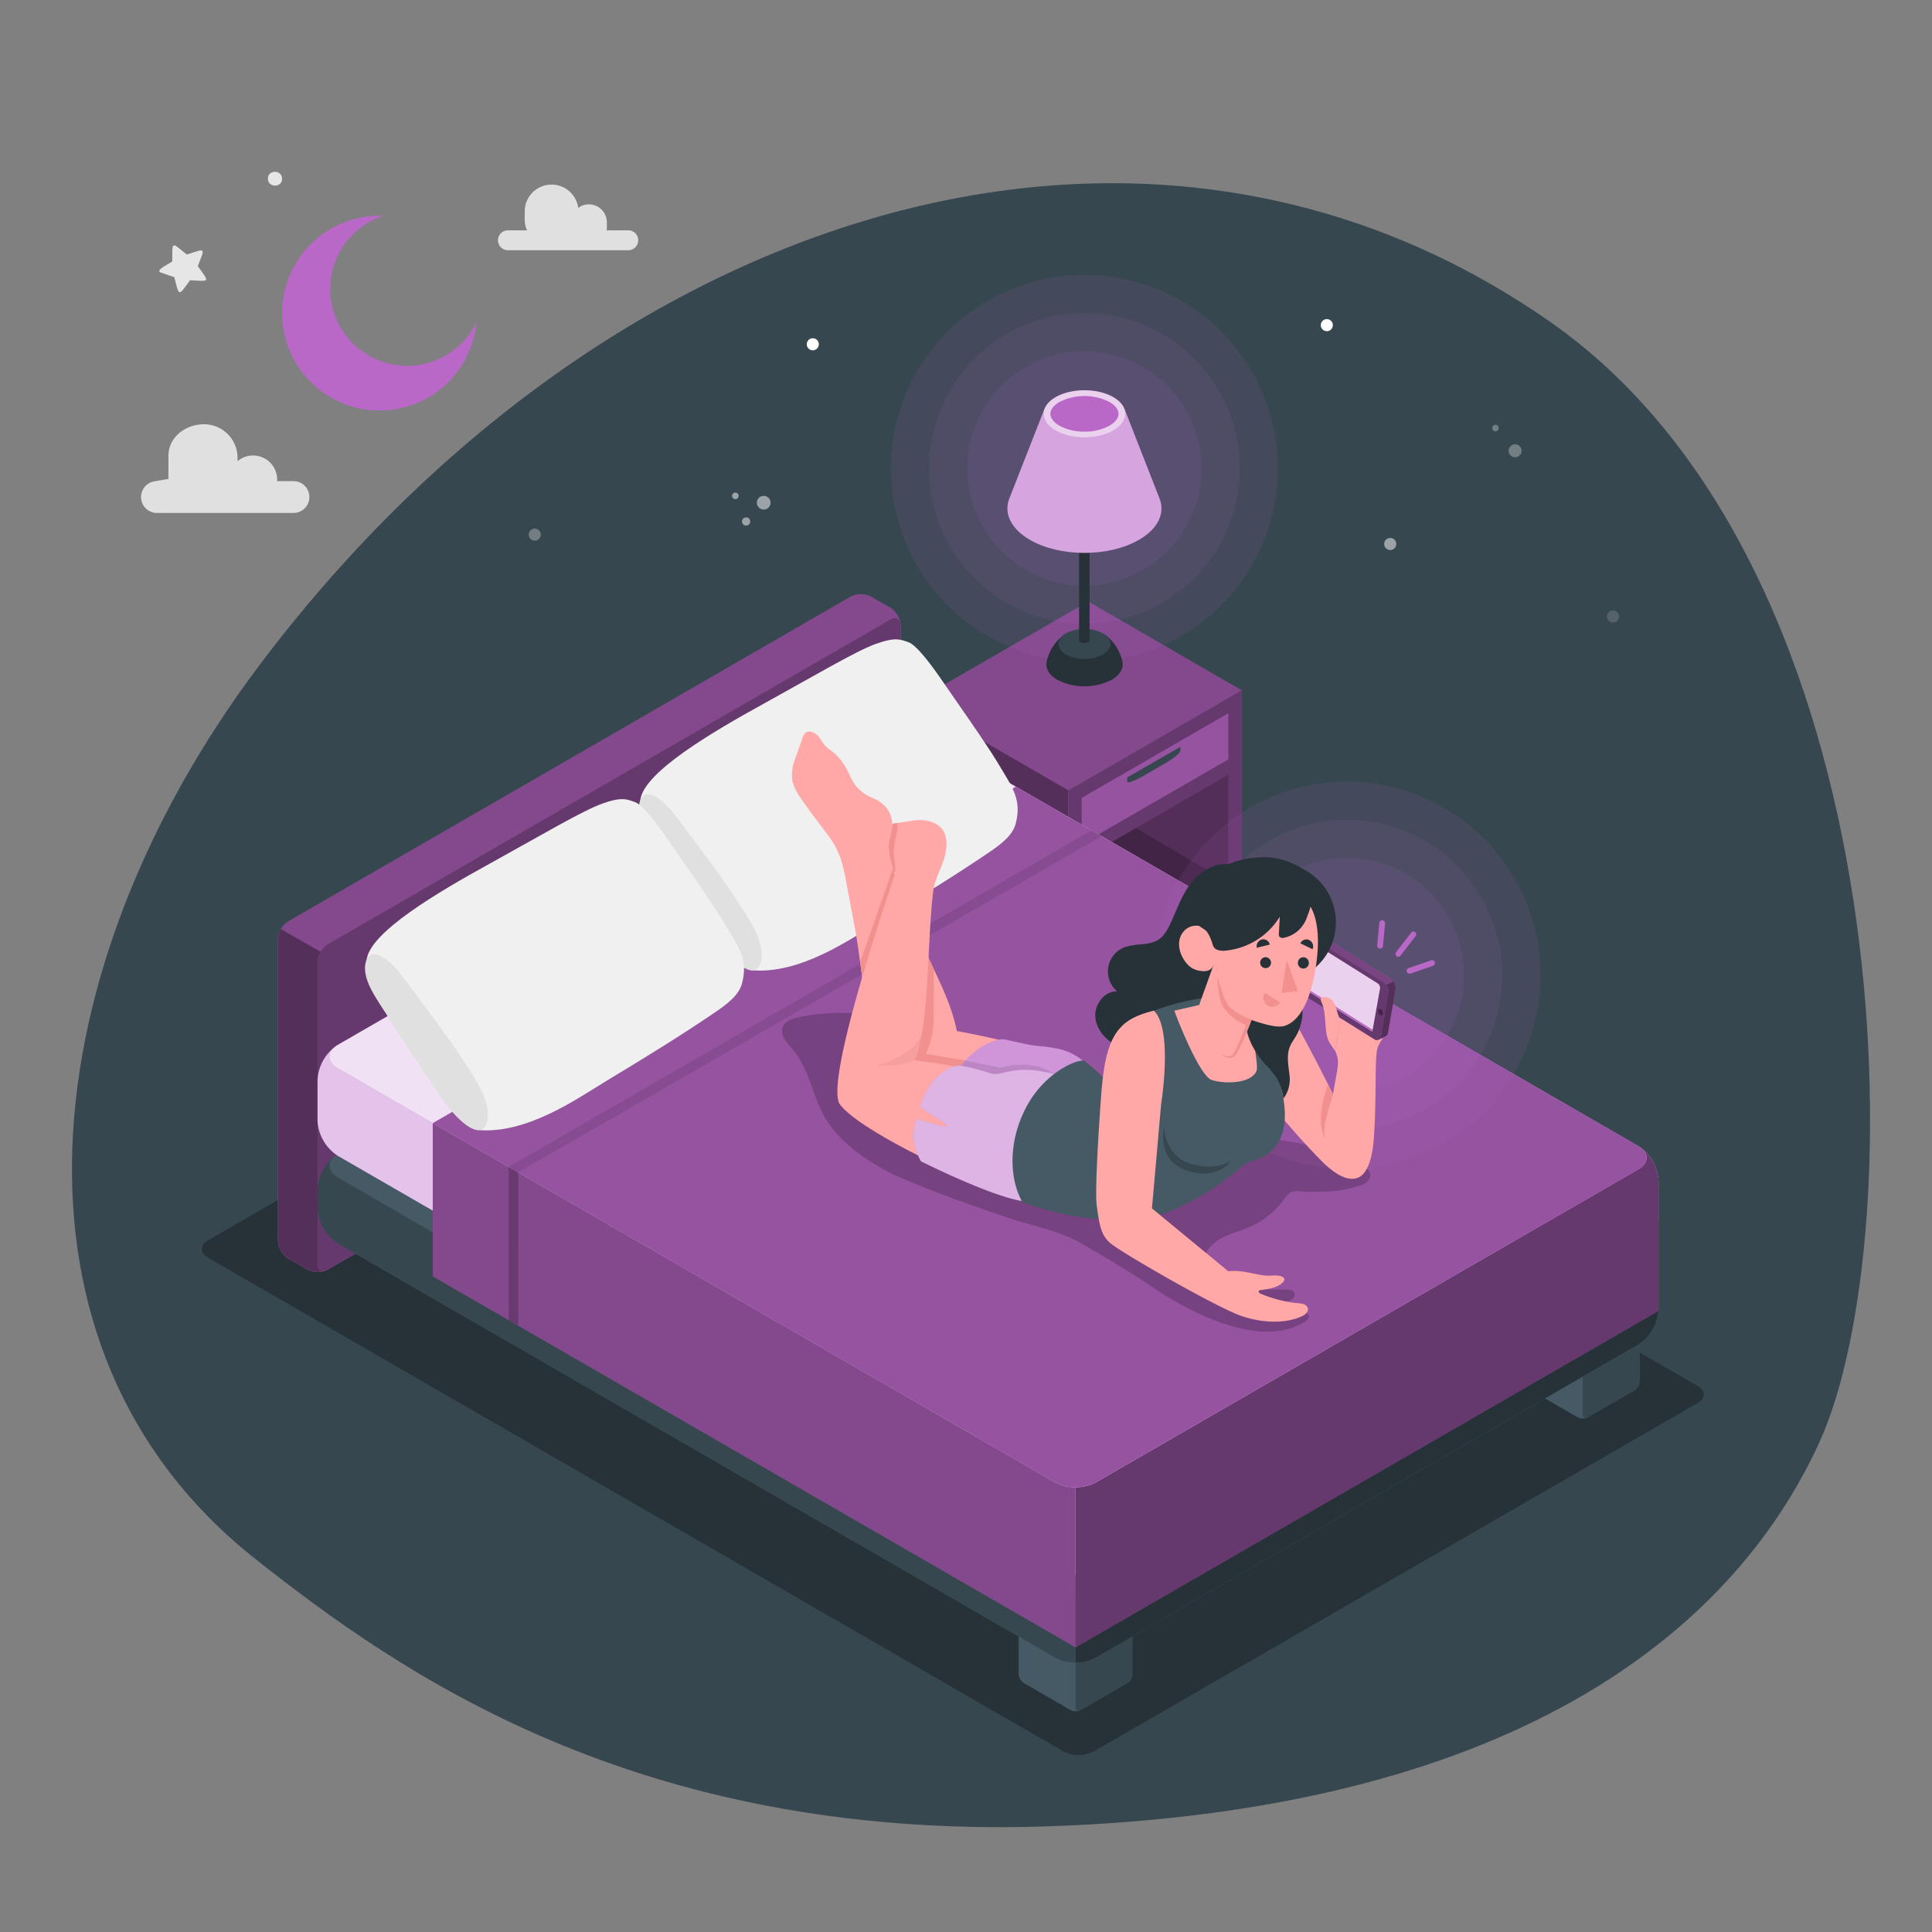 <svg xmlns="http://www.w3.org/2000/svg" viewBox="0 0 500 500"><rect x="0" y="0" width="500" height="500" fill="#808080" stroke="none"/><g id="freepik--Background--inject-170"><path id="freepik--background--inject-170" d="M66.09,403.46C-3.07,348.78,8.78,250,66.73,172.7,155.59,54.16,296,9.6,401.37,83.43c92,64.49,93.54,237.21,69.48,289.85-23,50.22-81,95.65-200.76,99.41C164.33,476,103.28,432.86,66.09,403.46Z" style="fill:#37474f"></path><g id="freepik--Stars--inject-170"><path d="M344.94,84.15a1.56,1.56,0,1,1-1.56-1.56A1.56,1.56,0,0,1,344.94,84.15Z" style="fill:#fff"></path><circle cx="138.39" cy="138.36" r="1.56" style="fill:#fff;opacity:0.3"></circle><path d="M211.91,89.1a1.56,1.56,0,1,1-1.56-1.56A1.56,1.56,0,0,1,211.91,89.1Z" style="fill:#fff"></path><g style="opacity:0.3"><path d="M387.33,110a.84.84,0,1,1-1.09.48A.84.84,0,0,1,387.33,110Z" style="fill:#fff"></path><path d="M392.7,115.09a1.68,1.68,0,1,1-2.17,1A1.68,1.68,0,0,1,392.7,115.09Z" style="fill:#fff"></path><g style="opacity:0.5"><path d="M419,159.76a1.56,1.56,0,1,1-1.31-1.77A1.57,1.57,0,0,1,419,159.76Z" style="fill:#fff"></path></g></g><g style="opacity:0.5"><path d="M199.42,130.09a1.77,1.77,0,1,1-1.77-1.76A1.77,1.77,0,0,1,199.42,130.09Z" style="fill:#fff"></path><path d="M194.15,134.91a1.06,1.06,0,1,1-1.05-1A1,1,0,0,1,194.15,134.91Z" style="fill:#fff"></path><path d="M191.16,128.33a.85.85,0,1,1-.85-.85A.85.85,0,0,1,191.16,128.33Z" style="fill:#fff"></path></g><g style="opacity:0.5"><path d="M361.33,141a1.56,1.56,0,1,1-1.31-1.76A1.54,1.54,0,0,1,361.33,141Z" style="fill:#fff"></path></g></g></g><g id="freepik--Sky--inject-170"><g id="freepik--Moon--inject-170"><g id="freepik--stars--inject-170"><path d="M69.33,46.25c0,2.38,3.72,2.38,3.68,0S69.3,43.86,69.33,46.25Z" style="fill:#e6e6e6"></path><path d="M41.5,70.49l3.61,1.25c1.3,5.07,1,5,4.08.78,5.29.3,5.06.66,2-3.64,1.91-4.94,2.18-4.61-2.85-3-4.11-3.35-3.71-3.51-3.76,1.76C44.4,68,40.11,69.81,41.5,70.49Z" style="fill:#e6e6e6"></path></g><path id="freepik--moon--inject-170" d="M123.32,83.37v.13A25.21,25.21,0,1,1,99.2,55.85a19.9,19.9,0,1,0,24.12,27.52Z" style="fill:#BA68C8"></path><path d="M162.75,59.61H157a4.46,4.46,0,0,0,.05-.63V57.53a4.64,4.64,0,0,0-4.64-4.64,4.59,4.59,0,0,0-2.77.92,6.95,6.95,0,0,0-13.84.85v2.16a6.84,6.84,0,0,0,.59,2.79h-4.77a2.58,2.58,0,1,0,0,5.15h31.13a2.58,2.58,0,0,0,0-5.15Z" style="fill:#e0e0e0"></path><path d="M40.42,124.48l3.17-.53v-6c0-4.8,4.41-8.15,9.21-8.15h0a8.68,8.68,0,0,1,8.68,8.68v.87a6.24,6.24,0,0,1,4-1.47h0a6.24,6.24,0,0,1,6.25,6.24v.4h4.42a4.12,4.12,0,0,1,0,8.23H40.42a4.12,4.12,0,0,1,0-8.23Z" style="fill:#e0e0e0"></path></g></g><g id="freepik--Shadow--inject-170"><path id="freepik--shadow--inject-170" d="M283,453.3l156.31-90.17c2.15-1.23,2.15-3.24,0-4.48L217.89,230.79a8.56,8.56,0,0,0-7.76,0L53.82,321c-2.14,1.23-2.14,3.24,0,4.47L275.28,453.3A8.56,8.56,0,0,0,283,453.3Z" style="fill:#263238"></path></g><g id="freepik--Nightstand--inject-170"><g id="freepik--nightstand--inject-170"><polygon points="314.43 240.24 307.55 236.27 314.43 234.28 314.43 240.24" style="fill:#BA68C8"></polygon><polygon points="314.43 240.24 307.55 236.27 314.43 234.28 314.43 240.24" style="opacity:0.6"></polygon><polygon points="279.95 254.19 279.95 260.52 240.27 237.56 240.27 231.23 279.95 254.19" style="fill:#BA68C8"></polygon><polygon points="279.95 254.19 279.95 260.52 240.27 237.56 240.27 231.23 279.95 254.19" style="opacity:0.6"></polygon><polygon points="236.83 181.55 276.51 204.51 276.51 256.18 236.83 233.21 236.83 181.55" style="fill:#BA68C8"></polygon><polygon points="236.83 181.55 276.51 204.51 276.51 256.18 236.83 233.21 236.83 181.55" style="opacity:0.55"></polygon><polygon points="276.51 204.51 321.31 178.65 321.31 230.31 276.51 256.18 276.51 204.51" style="fill:#BA68C8"></polygon><polygon points="276.51 204.51 321.31 178.65 321.31 230.31 276.51 256.18 276.51 204.51" style="opacity:0.45"></polygon><polygon points="321.31 178.65 281.63 155.68 236.83 181.55 276.51 204.51 321.31 178.65" style="fill:#BA68C8"></polygon><polygon points="321.31 178.65 281.63 155.68 236.83 181.55 276.51 204.51 321.31 178.65" style="opacity:0.3"></polygon><polygon points="279.95 206.5 317.87 184.61 317.87 196.53 279.95 218.42 279.95 206.5" style="fill:#BA68C8"></polygon><polygon points="279.95 206.5 317.87 184.61 317.87 196.53 279.95 218.42 279.95 206.5" style="opacity:0.2"></polygon><polygon points="279.95 222.4 317.87 200.5 317.87 228.32 279.95 250.22 279.95 222.4" style="opacity:0.2"></polygon><polygon points="279.95 260.52 283.4 258.54 283.4 252.2 279.95 254.19 279.95 260.52" style="fill:#BA68C8"></polygon><polygon points="279.95 260.52 283.4 258.54 283.4 252.2 279.95 254.19 279.95 260.52" style="opacity:0.55"></polygon><polygon points="314.43 240.24 317.87 238.26 317.87 232.29 314.43 234.28 314.43 240.24" style="fill:#BA68C8"></polygon><polygon points="314.43 240.24 317.87 238.26 317.87 232.29 314.43 234.28 314.43 240.24" style="opacity:0.55"></polygon><path d="M291.71,202.23c0,.54,1.64,0,3.67-1.13l6.42-3.71c2-1.17,3.67-2.56,3.67-3.11v-1l-13.76,7.94Z" style="fill:#37474f"></path><polygon points="317.87 228.32 293.95 214.32 279.95 222.4 279.95 250.22 317.87 228.32" style="opacity:0.2"></polygon></g></g><g id="freepik--Lamp--inject-170"><g id="freepik--Light--inject-170"><circle cx="280.66" cy="121.23" r="30.33" transform="translate(98.19 366.53) rotate(-76.72)" style="fill:#BA68C8;opacity:0.1"></circle><circle cx="280.66" cy="121.23" r="40.2" transform="translate(98.19 366.53) rotate(-76.72)" style="fill:#BA68C8;opacity:0.1"></circle><circle cx="280.66" cy="121.23" r="50.08" transform="translate(98.19 366.53) rotate(-76.72)" style="fill:#BA68C8;opacity:0.1"></circle></g><g id="freepik--lamp--inject-170"><path d="M290.55,172a3,3,0,0,0-.08-.79,11.8,11.8,0,0,0-4.8-7.16h-10a11.88,11.88,0,0,0-4.8,7.16,3.47,3.47,0,0,0-.07.79s0,.13,0,.13c.09,1.39,1,2.76,2.88,3.82a15.48,15.48,0,0,0,14,0c1.83-1.06,2.78-2.43,2.88-3.82C290.54,172.13,290.55,172,290.55,172Z" style="fill:#263238"></path><path d="M275.9,163.89c-2.63,1.52-2.63,4,0,5.5a10.55,10.55,0,0,0,9.51,0c2.63-1.52,2.63-4,0-5.5A10.55,10.55,0,0,0,275.9,163.89Z" style="fill:#37474f"></path><path d="M282,130.42h-2.74v35.17h0a.63.63,0,0,0,.39.62,2.12,2.12,0,0,0,1.93,0c.3-.17.43-.4.39-.62h0Z" style="fill:#263238"></path><path d="M300.17,129.24h0L291,105.8H270.32l-9.19,23.44h0c-1.3,3.67.49,7.63,5.42,10.47,7.79,4.5,20.41,4.5,28.19,0C299.68,136.87,301.48,132.91,300.17,129.24Z" style="fill:#BA68C8"></path><path d="M300.17,129.24h0L291,105.8H270.32l-9.19,23.44h0c-1.3,3.67.49,7.63,5.42,10.47,7.79,4.5,20.41,4.5,28.19,0C299.68,136.87,301.48,132.91,300.17,129.24Z" style="fill:#fff;opacity:0.4"></path><ellipse cx="280.66" cy="107.1" rx="10.57" ry="6.1" style="fill:#BA68C8"></ellipse><ellipse cx="280.66" cy="107.1" rx="10.57" ry="6.1" style="fill:#fff;opacity:0.7"></ellipse><path d="M280.66,111.7a13.16,13.16,0,0,1-6.48-1.53c-1.51-.87-2.34-2-2.34-3.07s.83-2.2,2.34-3.07a14.38,14.38,0,0,1,12.95,0c1.52.87,2.35,2,2.35,3.07s-.83,2.2-2.35,3.07A13.14,13.14,0,0,1,280.66,111.7Z" style="fill:#BA68C8"></path></g></g><g id="freepik--Bed--inject-170"><g id="freepik--bed--inject-170"><path d="M79.57,328.56l-5-2.9a5.79,5.79,0,0,1-2.62-4.52V243a5.8,5.8,0,0,1,2.62-4.53L220.17,154.4a5.78,5.78,0,0,1,5.22,0l5.05,2.89a5.76,5.76,0,0,1,2.62,4.53V240a5.76,5.76,0,0,1-2.62,4.53L84.8,328.56A5.8,5.8,0,0,1,79.57,328.56Z" style="fill:#BA68C8"></path><path d="M79.57,328.56l-5-2.9a5.79,5.79,0,0,1-2.62-4.52V243a5.8,5.8,0,0,1,2.62-4.53L220.17,154.4a5.78,5.78,0,0,1,5.22,0l5.05,2.89a5.76,5.76,0,0,1,2.62,4.53V240a5.76,5.76,0,0,1-2.62,4.53L84.8,328.56A5.8,5.8,0,0,1,79.57,328.56Z" style="opacity:0.3"></path><path d="M233.06,161.82V240a5.76,5.76,0,0,1-2.62,4.53L84.8,328.56c-1.45.83-2.62.15-2.62-1.51V248.9a5.78,5.78,0,0,1,2.62-4.53l145.64-84.06C231.89,159.48,233.06,160.15,233.06,161.82Z" style="fill:#BA68C8"></path><path d="M233.06,161.82V240a5.76,5.76,0,0,1-2.62,4.53L84.8,328.56c-1.45.83-2.62.15-2.62-1.51V248.9a5.78,5.78,0,0,1,2.62-4.53l145.64-84.06C231.89,159.48,233.06,160.15,233.06,161.82Z" style="opacity:0.45"></path><path d="M84.19,328.83a5.78,5.78,0,0,1-4.62-.28l-5-2.89a5.78,5.78,0,0,1-2.61-4.52V243a5.33,5.33,0,0,1,.76-2.57L83,246.33a5.33,5.33,0,0,0-.76,2.57v78.15C82.19,328.47,83.05,329.17,84.19,328.83Z" style="fill:#BA68C8"></path><path d="M84.19,328.83a5.78,5.78,0,0,1-4.62-.28l-5-2.89a5.78,5.78,0,0,1-2.61-4.52V243a5.33,5.33,0,0,1,.76-2.57L83,246.33a5.33,5.33,0,0,0-.76,2.57v78.15C82.19,328.47,83.05,329.17,84.19,328.83Z" style="opacity:0.55"></path><path d="M291.75,411.42l-12.1-7a2.86,2.86,0,0,0-2.61,0l-12.1,7a2.71,2.71,0,0,0-.93,1h0c0,.08-.07.17-.11.25a2.59,2.59,0,0,0-.27,1v19.63h0a2.9,2.9,0,0,0,1.21,2.18s.06.06.1.08l12.1,7h0a.67.67,0,0,0,.15.06,2.32,2.32,0,0,0,.46.18,3.17,3.17,0,0,0,.69.08,2.65,2.65,0,0,0,1.31-.32l12.1-7a2.9,2.9,0,0,0,1.31-2.26V413.68A2.9,2.9,0,0,0,291.75,411.42Z" style="fill:#455a64"></path><path d="M279.65,442.56l12.1-7a2.9,2.9,0,0,0,1.31-2.26V413.68c0-.83-.59-1.17-1.31-.75l-12.1,7a2.89,2.89,0,0,0-1.3,2.27v19.63C278.34,442.64,278.93,443,279.65,442.56Z" style="fill:#37474f"></path><path d="M423,335.66l-12.1-7a2.86,2.86,0,0,0-2.61,0l-12.1,7a2.66,2.66,0,0,0-.93,1h0c0,.07-.07.16-.11.24a2.59,2.59,0,0,0-.27,1v19.64h0a2.9,2.9,0,0,0,1.21,2.18.87.87,0,0,0,.1.08l12.09,7h0a.67.67,0,0,0,.15.06,2.32,2.32,0,0,0,.46.18,3.17,3.17,0,0,0,.69.08,2.67,2.67,0,0,0,1.31-.32l12.1-7a2.89,2.89,0,0,0,1.3-2.26V337.92A2.89,2.89,0,0,0,423,335.66Z" style="fill:#455a64"></path><path d="M410.91,366.8l12.1-7a2.89,2.89,0,0,0,1.3-2.26V337.92c0-.83-.58-1.17-1.3-.75l-12.1,7a2.9,2.9,0,0,0-1.31,2.27v19.63C409.6,366.88,410.19,367.22,410.91,366.8Z" style="fill:#37474f"></path><path d="M227.83,217.64,87.41,298.69a11.54,11.54,0,0,0-5.23,9.05v5a11.55,11.55,0,0,0,5.23,9.06L273.12,429a11.52,11.52,0,0,0,10.45,0l140.42-81a11.55,11.55,0,0,0,5.23-9.06v-5a11.54,11.54,0,0,0-5.23-9.05L238.28,217.64A11.52,11.52,0,0,0,227.83,217.64Z" style="fill:#455a64"></path><path d="M429.22,333.92v5a11.55,11.55,0,0,1-5.23,9.05L283.57,429a10.71,10.71,0,0,1-5.22,1.24v-17a10.61,10.61,0,0,0,5.22-1.25L424,330.9c2.69-1.57,2.87-4,.53-5.7A11.69,11.69,0,0,1,429.22,333.92Z" style="fill:#263238"></path><path d="M87.42,304.73c-2.75-1.59-2.89-4.1-.41-5.77a11.64,11.64,0,0,0-4.83,8.78v5a11.55,11.55,0,0,0,5.23,9.06L273.12,429a10.59,10.59,0,0,0,5.23,1.25v-17a10.62,10.62,0,0,1-5.23-1.25Z" style="fill:#37474f"></path><path d="M227.83,189.37,87.41,270.42a11.55,11.55,0,0,0-5.23,9.05v10.58a11.55,11.55,0,0,0,5.23,9.06L273.12,406.32a11.52,11.52,0,0,0,10.45,0l140.42-81a11.55,11.55,0,0,0,5.23-9.06V305.64a11.55,11.55,0,0,0-5.23-9.05L238.28,189.37A11.59,11.59,0,0,0,227.83,189.37Z" style="fill:#BA68C8"></path><path d="M87.41,276.46,273.12,383.67a11.52,11.52,0,0,0,10.45,0l140.42-81c2.89-1.67,2.89-4.37,0-6L238.28,189.37a11.59,11.59,0,0,0-10.45,0L87.41,270.42C84.52,272.09,84.52,274.79,87.41,276.46Z" style="fill:#fff;opacity:0.8"></path><path d="M429.22,305.65v10.58a11.55,11.55,0,0,1-5.23,9L283.57,406.33a10.71,10.71,0,0,1-5.22,1.24V384.92a10.71,10.71,0,0,0,5.22-1.24L424,302.63c2.69-1.57,2.87-4,.53-5.7A11.71,11.71,0,0,1,429.22,305.65Z" style="fill:#fff;opacity:0.5"></path><path d="M87.42,276.46c-2.75-1.58-2.89-4.1-.41-5.77a11.66,11.66,0,0,0-4.83,8.78v10.58a11.55,11.55,0,0,0,5.23,9.06L273.12,406.32a10.59,10.59,0,0,0,5.23,1.25V384.92a10.72,10.72,0,0,1-5.23-1.24Z" style="fill:#fff;opacity:0.6"></path><path d="M112,290.67v39.64l166.32,96V384.92a10.75,10.75,0,0,1-5.24-1.25Z" style="fill:#BA68C8"></path><path d="M112,290.67v39.64l166.32,96V384.92a10.75,10.75,0,0,1-5.24-1.25Z" style="opacity:0.3"></path><path d="M424,302.63c2.69-1.57,2.87-4,.53-5.7a11.71,11.71,0,0,1,4.7,8.72v33.6L278.35,426.33V384.92a10.76,10.76,0,0,0,5.22-1.24Z" style="fill:#BA68C8"></path><path d="M424,302.63c2.69-1.57,2.87-4,.53-5.7a11.71,11.71,0,0,1,4.7,8.72v33.6L278.35,426.33V384.92a10.76,10.76,0,0,0,5.22-1.24Z" style="opacity:0.45"></path><path d="M424,296.59l-161.08-93L112,290.67l161.09,93a11.52,11.52,0,0,0,10.45,0l140.42-81C426.88,301,426.88,298.26,424,296.59Z" style="fill:#BA68C8"></path><path d="M424,296.59l-161.08-93L112,290.67l161.09,93a11.52,11.52,0,0,0,10.45,0l140.42-81C426.88,301,426.88,298.26,424,296.59Z" style="opacity:0.2"></path><polygon points="131.65 302 131.65 341.71 134.11 343.05 134.1 303.41 131.65 302" style="opacity:0.2"></polygon><polygon points="131.65 302 282.54 214.9 285.09 216.4 134.1 303.41 131.65 302" style="opacity:0.1"></polygon><path d="M262.83,213.26c1.7-6.21-.8-9.45-4.23-15.22s-11.38-16.92-14.64-21.7-6.89-9.47-8.85-10.13-3.26-1.44-8.43.42-15.89,8.24-29.17,15.56-31,17.72-31.8,24.88c-.5,4.44,22.88,43.45,28.56,44,12.65,1.3,26-8.13,33-12.38,11.74-7.08,20.14-12.31,28.28-17.82C259.25,218.4,262.05,216.14,262.83,213.26Z" style="fill:#f0f0f0"></path><path d="M171.86,222.72c3.1,5,12.11,18.64,15.24,22.67s8.57,8.61,9.84,3.44-3.58-11.69-6.86-16.81-12.48-17.21-15.45-21.16-7.94-7.8-9.11-3.18S168.77,217.7,171.86,222.72Z" style="fill:#e0e0e0"></path><path d="M192,254.61c1.7-6.21-.81-9.45-4.24-15.22s-11.37-16.92-14.63-21.7-6.89-9.47-8.85-10.13-3.27-1.44-8.43.42-15.9,8.24-29.17,15.56-31,17.71-31.8,24.88c-.51,4.43,22.88,43.45,28.56,44,12.64,1.3,26-8.13,33-12.38,11.75-7.08,20.15-12.31,28.28-17.83C188.4,259.75,191.2,257.49,192,254.61Z" style="fill:#f0f0f0"></path><path d="M101,264.07c3.09,5,12.11,18.64,15.24,22.67s8.57,8.6,9.83,3.44-3.57-11.69-6.86-16.81-12.47-17.21-15.45-21.16-7.94-7.8-9.11-3.18S97.93,259.05,101,264.07Z" style="fill:#e0e0e0"></path></g></g><g id="freepik--Character--inject-170"><path id="freepik--shadow--inject-170" d="M349.13,299.64a46.51,46.51,0,0,0-10.41-3.28c-7.69-1.61-15.65-2.3-23.2-4.24-8-2.07-15.91-4.29-24.09-5.65a120.11,120.11,0,0,1-24.54-7.19l-.95-.38C253.75,274,242,266.09,229.1,263.35a54.58,54.58,0,0,0-22.41-.09c-1.64.34-3.49.95-4.11,2.51-.84,2.13,1.17,4.19,2.65,5.94,4.58,5.4,5.21,13.19,9.2,19,4.11,6,12,11.23,18.71,14.09,10.2,4.35,17.49,6.84,28,10.45,5.25,1.81,12.69,3.24,17.56,5.93,6.47,3.58,14.27,8.34,20.4,12.47,7.23,4.86,16,9.23,24.65,10.65,4.72.78,9.81.34,13.87-2.18.58-.36,1.21-.91,1.1-1.59s-1-1-1.67-1.18l-4.26-1c-.43-.1-.95-.32-.93-.76s.48-.59.87-.69a4.67,4.67,0,0,0,1.71-.69,1.46,1.46,0,0,0,.54-1.64c-.33-.74-1.33-.84-2.14-.83-6.27.07-12.73-.19-18.45-2.76-1.47-.66-2.77-1.41-2.88-3.1a6.81,6.81,0,0,1,1.52-5,12.58,12.58,0,0,1,4.71-3.19c2.7-1.19,5.5-1.77,8.07-3.34a22.38,22.38,0,0,0,6.42-5.88,6.67,6.67,0,0,1,1.5-1.67c1.24-.83,2.43-.47,3.76-.41,1.62.07,3.26.05,4.87,0a31.59,31.59,0,0,0,9.51-1.53,4.65,4.65,0,0,0,2.43-1.58C356,302.63,350.84,300.46,349.13,299.64Z" style="opacity:0.2"></path><g id="freepik--light--inject-170"><circle cx="348.59" cy="252.37" r="30.33" transform="translate(-76.35 320.41) rotate(-45)" style="fill:#BA68C8;opacity:0.1"></circle><circle cx="348.59" cy="252.37" r="40.2" transform="translate(-76.35 320.41) rotate(-45)" style="fill:#BA68C8;opacity:0.1"></circle><circle cx="348.59" cy="252.37" r="50.08" transform="translate(43.64 556.03) rotate(-80.78)" style="fill:#BA68C8;opacity:0.1"></circle></g><g id="freepik--character--inject-170"><path d="M317.08,242.68c-.1,3.54-.25,7.08-.57,10.6a25.64,25.64,0,0,1-1.77,8.42,16.34,16.34,0,0,1-6.2,6.88,25.51,25.51,0,0,1-8.74,3.29,17,17,0,0,1-11.16-1.49c-2.8-1.49-5.07-4.3-5.18-7.47s2.47-6.41,5.64-6.36a6.73,6.73,0,0,1,2.1-11.47,20.32,20.32,0,0,1,4.6-.71c1.94-.24,3.7-.6,5.08-2.09A13.14,13.14,0,0,0,303,238.8c1.19-2.57,2.18-5.23,3.56-7.69A15.41,15.41,0,0,1,312.3,225a9.69,9.69,0,0,1,6.66-1.24c1.33.19,2.25.32,1.6,2.09-.29.79-2.07,2.53-2.24,3.38a50.52,50.52,0,0,0-1.12,6.21C317,237.81,317.14,240.28,317.08,242.68Z" style="fill:#263238"></path><path d="M347,263.44c.85-.4,1.8-5.85,1.39-9.86s1.44-4.77,2.17-3.45a6.63,6.63,0,0,1,.82,2.4,10.41,10.41,0,0,1,4.64,3.24c1.88,2.41,4.1,5.33,2.72,11.06-.26,1.1-1.48,2.53-2.14,4.12-1,2.48-.22,13.2-1.11,24.33-.26,3.24-1.23,8.54-4.2,9.56C348,306,344,302.52,341.57,300c-7.27-7.42-13.26-15.05-13.26-15.05l-5.72-27.32c7-2.23,9.6,1.39,13.39,8.28,4.76,8.65,9,17.3,9,17.3,1.12-7,1.94-8.34.54-11.25" style="fill:#ffa8a7"></path><path d="M360,253.36l-18.43-11.53a1.19,1.19,0,0,0-1.19-.12c-.29.16-1.45.73-1.77.88a1.16,1.16,0,0,0-.65.94L336,254.78a2.81,2.81,0,0,0,1.18,2.63l18.44,11.53a1.18,1.18,0,0,0,1.11.15c.33-.14,1.59-.76,1.92-.94a1.2,1.2,0,0,0,.57-.91c.49-2.82,1.45-8.42,1.93-11.24A2.8,2.8,0,0,0,360,253.36Z" style="fill:#BA68C8"></path><path d="M358.15,254.27l-18.44-11.53a1.16,1.16,0,0,0-1.23-.1l.1-.06c.33-.14,1.49-.72,1.78-.87a1.15,1.15,0,0,1,1.18.12L360,253.37a2.47,2.47,0,0,1,.65.64l-1.82.89s0,0,.05.09A2.33,2.33,0,0,0,358.15,254.27Z" style="opacity:0.35"></path><path d="M337.19,257.41l18.44,11.53a1.08,1.08,0,0,0,1.76-.79c.49-2.82,1.45-8.42,1.93-11.25a2.78,2.78,0,0,0-1.17-2.63l-18.44-11.53a1.08,1.08,0,0,0-1.77.79L336,254.78A2.81,2.81,0,0,0,337.19,257.41Z" style="opacity:0.45"></path><path d="M357.4,261.21a1.26,1.26,0,0,1,.48,1.15.46.46,0,0,1-.75.34,1.2,1.2,0,0,1-.47-1.15A.45.45,0,0,1,357.4,261.21Z" style="opacity:0.35"></path><path d="M338.65,256.6a1.42,1.42,0,0,1-.55-1.22l2-11.2,16.5,10.37a1.44,1.44,0,0,1,.55,1.22l-2,11.19Z" style="fill:#BA68C8"></path><path d="M338.65,256.6a1.42,1.42,0,0,1-.55-1.22l2-11.2,16.5,10.37a1.44,1.44,0,0,1,.55,1.22l-2,11.19Z" style="fill:#fff;opacity:0.7"></path><path d="M355.23,266.49l-.08.47L338.64,256.6a1.45,1.45,0,0,1-.54-1.22l2-11.2.4.26-1.93,10.73a1.44,1.44,0,0,0,.55,1.22Z" style="fill:#BA68C8"></path><path d="M361.16,256c-.48,2.82-1.45,8.42-1.93,11.24a1.17,1.17,0,0,1-.57.91c-.33.18-1.59.8-1.91,1l-.08,0a1.15,1.15,0,0,0,.73-1c.48-2.82,1.44-8.42,1.92-11.25a2.72,2.72,0,0,0-.52-2l1.84-.9A2.82,2.82,0,0,1,361.16,256Z" style="opacity:0.55"></path><path d="M346.7,263.41c-.58-.61-.62-2.39-1.53-4-1.06-1.89-4-1.74-3.25-.23s.91,2.85,1.16,6.56,1.07,4.09,2.42,6.24l1.51-8.34Z" style="fill:#ffa8a7"></path><path d="M357.17,245.48h-.07a.74.74,0,0,1-.68-.81l.54-5.82a.75.75,0,0,1,1.5.13l-.55,5.83A.74.74,0,0,1,357.17,245.48Z" style="fill:#BA68C8"></path><path d="M361.9,247.63a.69.69,0,0,1-.45-.16.75.75,0,0,1-.14-1.05l3.91-5.06a.75.75,0,0,1,1-.14.74.74,0,0,1,.13,1.05l-3.9,5.07A.76.76,0,0,1,361.9,247.63Z" style="fill:#BA68C8"></path><path d="M364.78,252a.75.75,0,0,1-.24-1.46l5.83-2a.75.75,0,0,1,.49,1.42l-5.83,2A.74.74,0,0,1,364.78,252Z" style="fill:#BA68C8"></path><path d="M345,283.2c-.93,3.24-3,8.81-2,11.52,0,0-3-4.06.71-14.12Z" style="fill:#f28f8f"></path><path d="M225.57,206.41a9.2,9.2,0,0,1,3.91,2.73,7.4,7.4,0,0,1,1.37,5.31c-.19,1.52-.88,3.29-.89,4.81a26.83,26.83,0,0,0,1.35,6.11A155.76,155.76,0,0,0,239.87,247c2.93,6.33,6.4,12.92,7.76,19.83,7.77,1.4,15.71,3.43,19.26,4.21a27.62,27.62,0,0,1,8.34,1.18c12,4.38,13.3,14.26,16.73,20.25L283,301.23c-12.15-6.86-38.19-19-44.62-22s-8.67-3.57-10.3-6.33a30.74,30.74,0,0,1-2.93-8.42c-1.85-7.84-2.46-16.54-3.94-24.47-.79-4.24-1.58-8.48-2.4-12.71a40.4,40.4,0,0,0-1.26-5.1,22.07,22.07,0,0,0-3.4-6.22c-2.38-3.2-4.86-6.31-7.07-9.66a12.74,12.74,0,0,1-2-4.19,10.66,10.66,0,0,1,.72-5.78c.63-1.74,1.22-3.43,1.8-5.19a3.18,3.18,0,0,1,.8-1.46c1.2-1,3,.17,3.7,1.2a19.91,19.91,0,0,0,1.53,2.19,10.74,10.74,0,0,0,1.39,1.11,14.14,14.14,0,0,1,3.66,4.08c1,1.61,1.56,3.34,2.64,4.88A11,11,0,0,0,225.57,206.41Z" style="fill:#ffa8a7"></path><path d="M231.1,224.67,222.62,249h0c.72,5.23,1.39,10.54,2.56,15.5a30.74,30.74,0,0,0,2.93,8.42c1.63,2.76,3.88,3.31,10.3,6.33l.35.16.43.2.69.33.54.25.58.27.59.28,2.54,1.2.34.16,1.2.56.31.15,1.49.7.1,0,1.72.81.06,0,2.53-9.6c-.24.08-12.29-2-12.29-2a20.83,20.83,0,0,0,2-8.64c.14-3.18.09-9,0-13.47-.59-1.23-1.17-2.47-1.73-3.68a155.76,155.76,0,0,1-8.56-21.62Z" style="fill:#f28f8f"></path><path d="M280.58,274.8a14.89,14.89,0,0,0-7.71-3.55c-3.23-.6-4.37-.43-6.79-.93s-6.29-1.36-6.29-1.36-2.11-.17-5.52,1.83-8.52,7.13-9.23,13.77,2.27,9.75,2.27,9.75l20.44,6.25Z" style="fill:#BA68C8"></path><path d="M280.58,274.8a14.89,14.89,0,0,0-7.71-3.55c-3.23-.6-4.37-.43-6.79-.93s-6.29-1.36-6.29-1.36-2.11-.17-5.52,1.83-8.52,7.13-9.23,13.77,2.27,9.75,2.27,9.75l20.44,6.25Z" style="fill:#fff;opacity:0.3"></path><path d="M272.69,278c-5.27-4.29-13.9-1.66-13.9-1.66s-6.62-1.49-8.94-1.81a20.7,20.7,0,0,0-2.13,2.77l2.61,4.36,9.55,1.89S278,282.24,272.69,278Z" style="opacity:0.1"></path><path d="M277.9,280.57l-6.28,14.64-6.6,15.4c-20-6.86-43.18-18.83-47.63-24.76-2.31-3.09,1.7-19.26,6.06-34.05,3.54-11.94,7.3-23,8.16-25.48h0a1,1,0,0,0,.08-.2,1.13,1.13,0,0,0-.37-.75,26.18,26.18,0,0,1-1.36-6.1c0-1.52.69-3.29.89-4.81a7.19,7.19,0,0,0,.05-1.23,16.81,16.81,0,0,1,1.91-.34c1.49-.15,2.93-.5,4.42-.62,2.77-.24,6.23.7,7.28,3.55a8,8,0,0,1,.35,3.75q-.06.54-.15,1.08c-.59,3.27-2.61,6.29-3.14,9.61-.63,4.8-.93,11.17-1.27,17.66-.55,10.66-1.21,21.63-3.66,26.47a146.78,146.78,0,0,1,21.23,4.1C268.66,275,277.9,280.57,277.9,280.57Z" style="fill:#ffa8a7"></path><path d="M230.85,214.47c-.2,1.52-.88,3.28-.89,4.8a26.14,26.14,0,0,0,1.36,6.11,1.13,1.13,0,0,1,.37.75,23.85,23.85,0,0,0-.38-4.88c-.29-2.22,1.14-5.6.92-8.27-.43.07-.87.15-1.33.26A7.19,7.19,0,0,1,230.85,214.47Z" style="fill:#f28f8f"></path><path d="M227.07,275.74c6.18.5,9.57-1.36,9.57-1.36a25.52,25.52,0,0,0,1.92-6.71C236.73,273.09,227.07,275.74,227.07,275.74Z" style="opacity:0.05"></path><path d="M278.51,280.13a32.23,32.23,0,0,0-12.57-3.27c-4-.12-6.52,1-8.11,1.09s-3.7-1.22-9.11-2.13c0,0-1.52-.46-4.52,1.48s-5.8,6.9-6,9.35c0,0,7.31,4.48,6.87,4.88s-7.84-2-7.84-2a13.36,13.36,0,0,0-.77,5.66,16.22,16.22,0,0,0,1.88,5.35s19.92,10,27.46,10.42S278.51,280.13,278.51,280.13Z" style="fill:#BA68C8"></path><path d="M278.51,280.13a32.23,32.23,0,0,0-12.57-3.27c-4-.12-6.52,1-8.11,1.09s-3.7-1.22-9.11-2.13c0,0-1.52-.46-4.52,1.48s-5.8,6.9-6,9.35c0,0,7.31,4.48,6.87,4.88s-7.84-2-7.84-2a13.36,13.36,0,0,0-.77,5.66,16.22,16.22,0,0,0,1.88,5.35s19.92,10,27.46,10.42S278.51,280.13,278.51,280.13Z" style="fill:#fff;opacity:0.5"></path><path d="M311,258.35A62.61,62.61,0,0,0,295.11,263c-3.68,1.89-5.43,14.29-7.92,17.92a32.93,32.93,0,0,0-6.68-6.43c-2.39-.22-10.54,3.46-15.1,12.38-4.85,9.49-3.89,19.06-.73,24.35,7.32,2.27,16,5.31,30.59,4.22,6.66-.49,16.23-6,20.83-9.4,3-2.21,4.28-3.28,6.73-5.26,10.31-2.13,10.68-11.12,8.83-18.74-2.22-9.1-2.84-14.53-6.45-20.45C323.62,258.94,318,257.45,311,258.35Z" style="fill:#455a64"></path><path d="M318.34,300.51c-2.84,1.75-7.1,1.81-11,.39s-6.13-5.88-6-9.37c0,0-2.19,8,4.85,11C313.68,305.78,318.19,301.48,318.34,300.51Z" style="fill:#37474f"></path><circle cx="330.25" cy="238.72" r="15.48" transform="translate(-66.21 144.55) rotate(-22.5)" style="fill:#263238"></circle><path d="M314.06,249.74l-3.72,10.35-6.43,1.47c.64,1.87,6.41,16.69,9.6,17.91,2.78,1,10.24,1.24,11.7-2.37.55-1.35-1.61-12.45-1.61-12.45l.29-.76Z" style="fill:#ffa8a7"></path><path d="M329.74,253.13c1-.69,2-1.44,3.29-.75a4.71,4.71,0,0,1,1.4,1.34,13.42,13.42,0,0,1,2.65,8.38,13.27,13.27,0,0,1-1.17,5.07c-.67,1.49-1.81,2.67-2.28,4.24-.64,2.12-.18,4.39.06,6.6a8.32,8.32,0,0,1-1.55,6.32,14.91,14.91,0,0,0-1.63-5.18,25.9,25.9,0,0,0-3-3.66,22.31,22.31,0,0,1-3.58-5.19,16.07,16.07,0,0,1-1.21-3.34l1.21-3.07c.92-2.12,1.18-3.67,2-5.81a19.64,19.64,0,0,1,1.52-3.17A7.14,7.14,0,0,1,329.74,253.13Z" style="fill:#263238"></path><path d="M337.13,232.15l-1,.48s-11-6-17.17-2.69-5.75,10.47-5.33,13.17l-.2-.17a7.44,7.44,0,0,0-1.35-2.47c-.9-1.08-4.56-1.78-6.34,1.45-1.65,3,.4,7.06,2.6,8.52a4,4,0,0,0,.73.39,6.21,6.21,0,0,0,2.51.5,2.52,2.52,0,0,0,2.52-1.59h0L315.3,254a20.9,20.9,0,0,0,2.05,6.05c1.18,1.27,4.54,3.38,5.24,3.43l1.07.42c3.28,1.1,6.68,2.14,8.6,1.64s5.94-2.66,8-13.67C342.61,238.83,339.37,234,337.13,232.15Z" style="fill:#ffa8a7"></path><path d="M309.73,236.08c0-.25-.1-1.91,0-2.13,2.37-8.34,8.14-12.09,18.15-12.12a19.74,19.74,0,0,1,9.19,3c4.14,2.55,2.85,8.34,1.11,12.71a8,8,0,0,1-5.91,5.16,1.18,1.18,0,0,1-1.17-.3,1.33,1.33,0,0,1-.13-.79l.24-4.37A18.54,18.54,0,0,1,317.34,246a5.43,5.43,0,0,1-2.09-.11c-1.38-.42-1.31-1.33-1.74-2.46a10.94,10.94,0,0,0-1.07-2.17c-.57-.84-1.72-1.16-2.33-1.91A4,4,0,0,1,309.73,236.08Z" style="fill:#263238"></path><path d="M315,252.5s.27,6.28,1.63,8.26a12.51,12.51,0,0,0,6.42,4.7l.81-1.57a25.22,25.22,0,0,1-2.69-1.22,15.43,15.43,0,0,1-2.93-2.05C316.66,259.11,315.37,253.5,315,252.5Z" style="fill:#f28f8f"></path><path d="M323.08,263.56s-2.86,7.93-3.93,9.27c-.66.83-2.11.55-3,.11,0,0,1.94,1.67,3.36.35s4.43-9.4,4.43-9.4Z" style="fill:#f28f8f"></path><path d="M328.94,249.29a1.41,1.41,0,1,1-1.32-1.56A1.44,1.44,0,0,1,328.94,249.29Z" style="fill:#263238"></path><path d="M328.61,244.46l-3.36.82a1.83,1.83,0,0,1,1.31-2.14A1.68,1.68,0,0,1,328.61,244.46Z" style="fill:#263238"></path><path d="M327.32,256.92l3.92,2.49a2.27,2.27,0,0,1-3.18.8A2.44,2.44,0,0,1,327.32,256.92Z" style="fill:#f28f8f"></path><path d="M339.69,245.66l-3.14-1.51a1.67,1.67,0,0,1,2.27-.86A1.83,1.83,0,0,1,339.69,245.66Z" style="fill:#263238"></path><path d="M338.72,249.29a1.44,1.44,0,0,1-1.5,1.38,1.46,1.46,0,0,1-1.32-1.57,1.43,1.43,0,0,1,1.5-1.37A1.45,1.45,0,0,1,338.72,249.29Z" style="fill:#263238"></path><polygon points="333 248.54 331.66 257.02 335.89 256.49 333 248.54" style="fill:#f28f8f"></polygon><path d="M298.62,261.56c-9.26,2.25-12.44,6.38-13.59,21.3-.56,7.29-1.73,25.28-1.2,29.11.72,5.2,1.06,8,4.08,10.18,4.68,3.42,27.41,16.38,33.28,18.39,4.83,1.66,10.86,2.27,15.63.16.89-.39,1.86-1.15,1.66-2.09a1.55,1.55,0,0,0-1-1.05,5.17,5.17,0,0,0-1.47-.28,33.39,33.39,0,0,1-9.72-2.45c-.31-.13-.68-.43-.51-.72a.59.59,0,0,1,.48-.23c2-.31,4.19-.51,5.73-2,1-1,.18-2-3-1.75s-7.06-1.64-11.1-1.12l-19.76-16.28,2.36-26.91S303.66,266.37,298.62,261.56Z" style="fill:#ffa8a7"></path></g></g></svg>